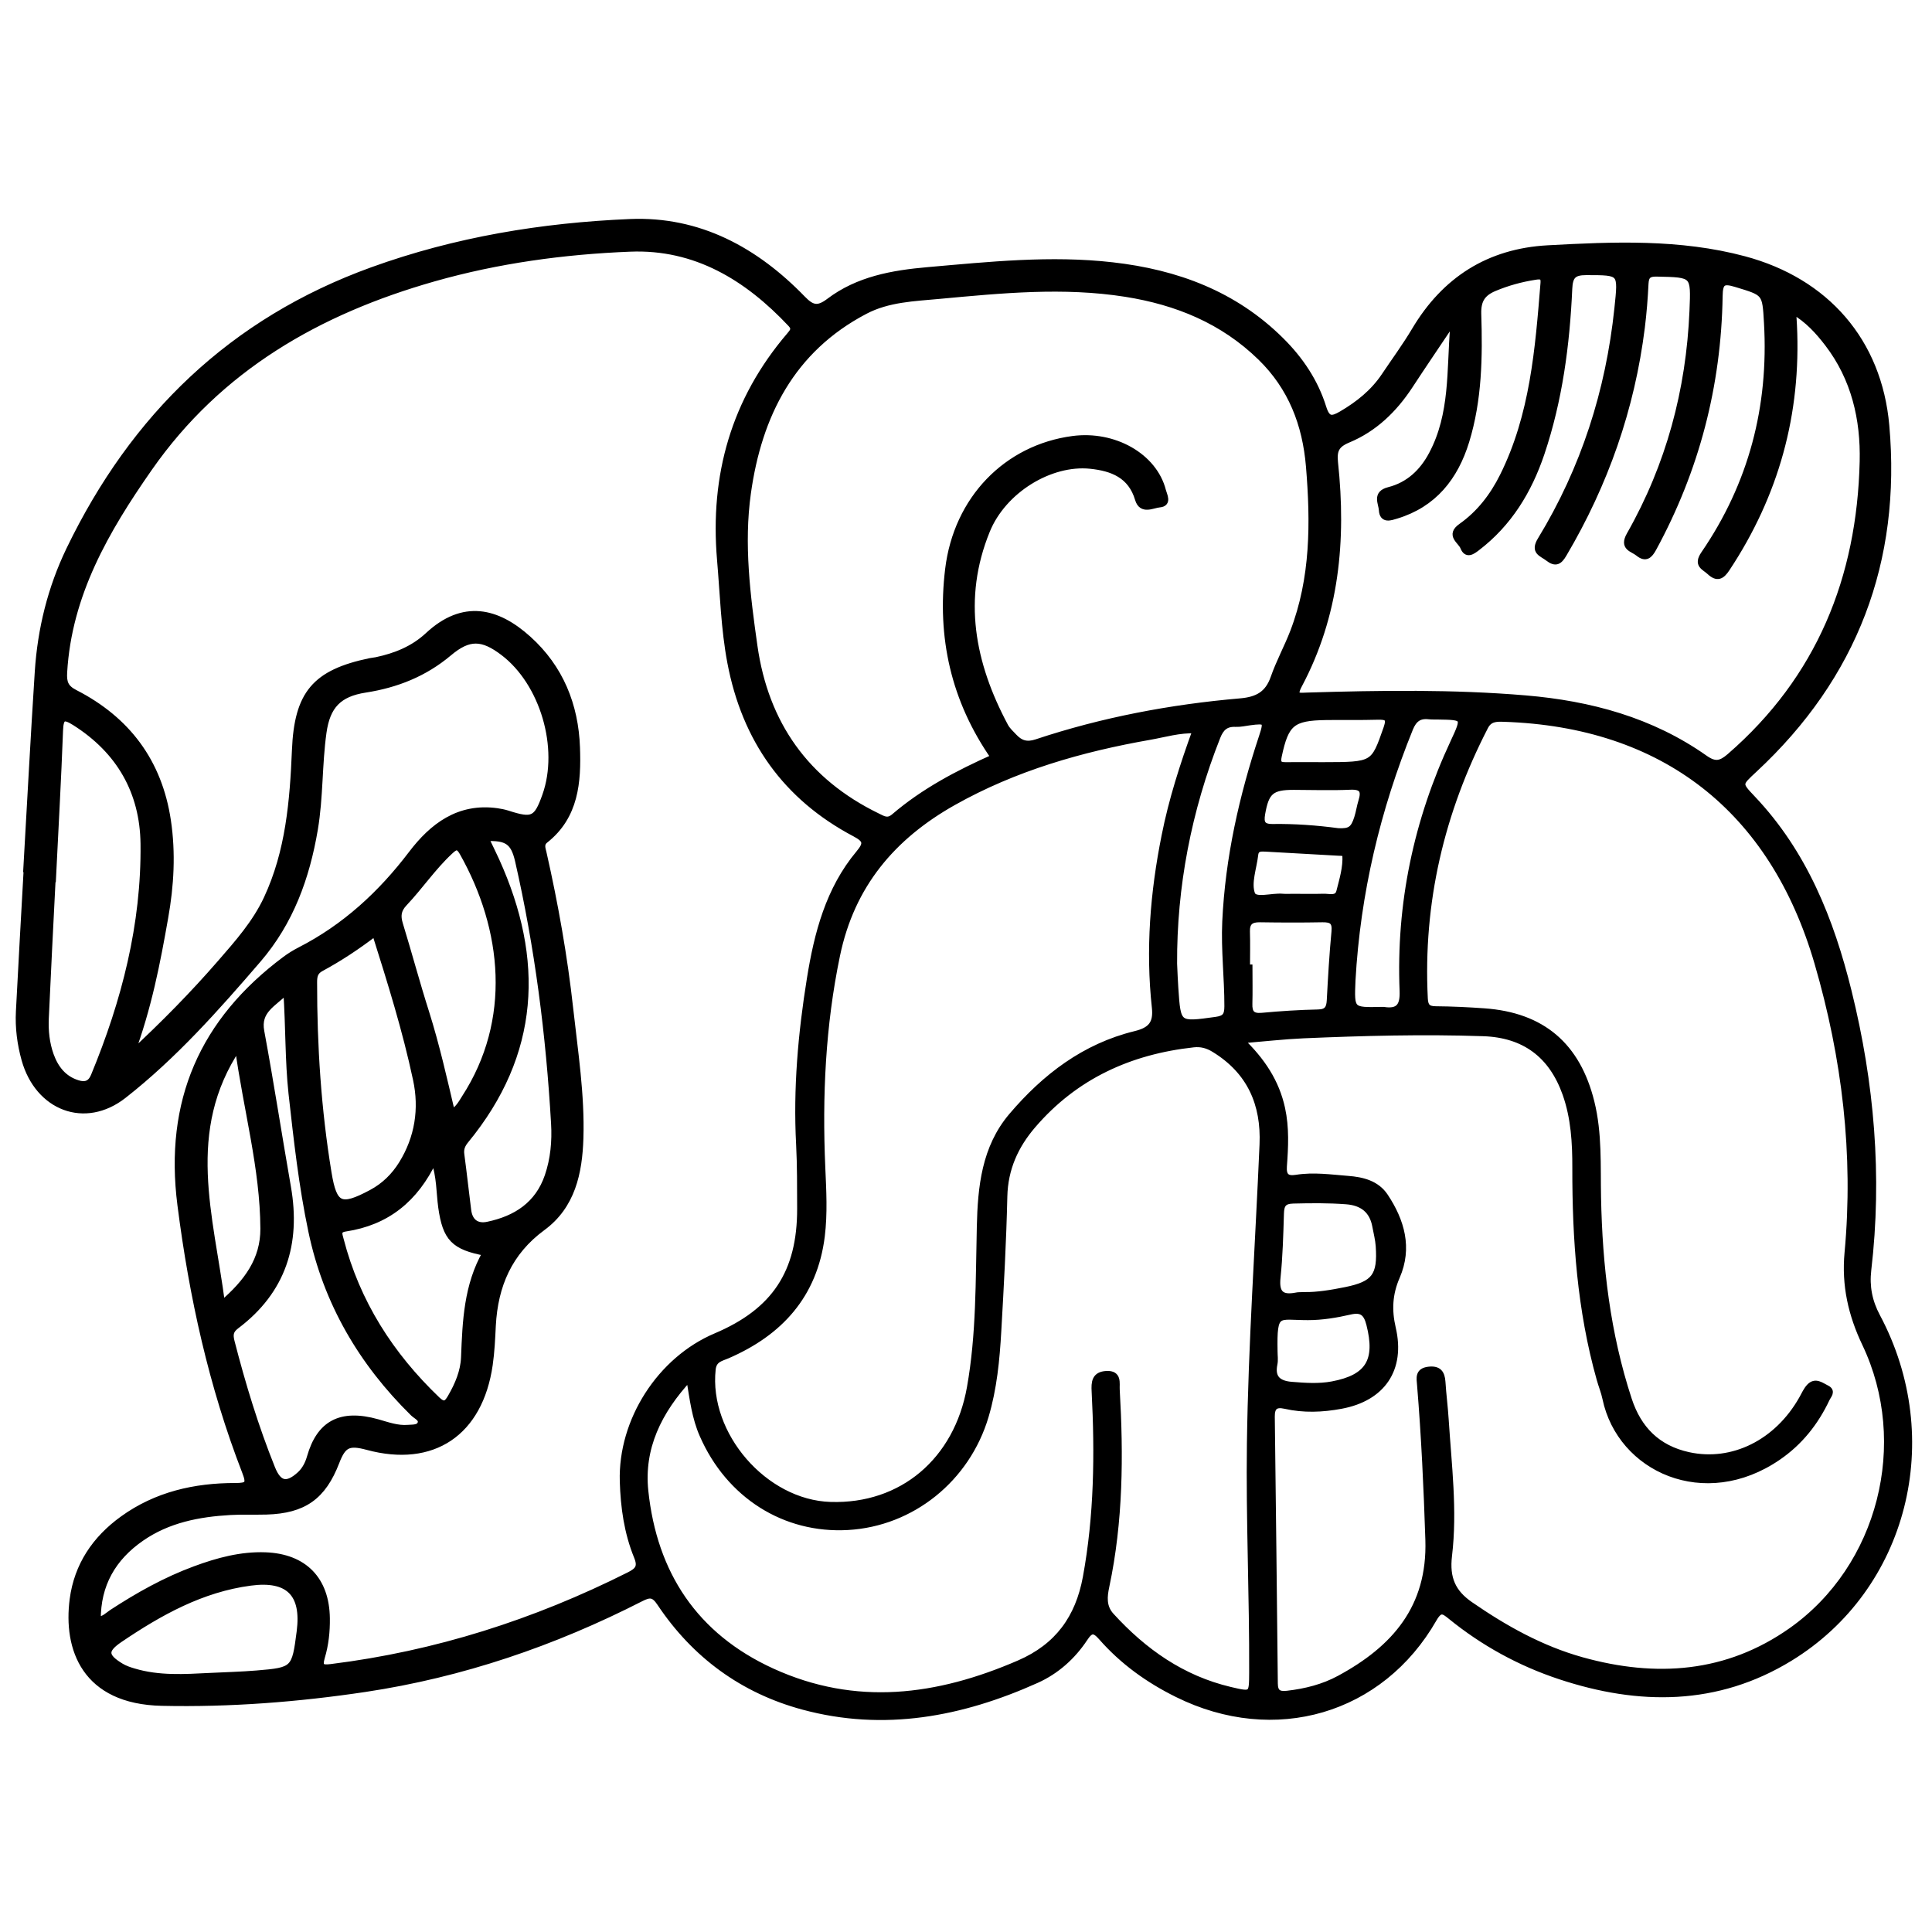 <?xml version="1.0" encoding="utf-8"?>
<!-- Generator: Adobe Illustrator 23.0.0, SVG Export Plug-In . SVG Version: 6.00 Build 0)  -->
<svg version="1.0" xmlns="http://www.w3.org/2000/svg" xmlns:xlink="http://www.w3.org/1999/xlink" x="0px" y="0px"
	 viewBox="0 0 3000 3000" style="enable-background:new 0 0 3000 3000;" xml:space="preserve">
<style type="text/css">
	.st0{stroke:#000000;stroke-width:10;stroke-miterlimit:10;}
</style>
<g id="Layer_1">
</g>
<g id="Layer_2">
	<g>
		<path class="st0" d="M41.2,1349.3c5.9-102.1,11.2-204.2,17.8-306.2c4.3-66.1,20-129.8,48.9-189.7
			c99.7-206.5,252.7-355,470.4-433.7c129.4-46.8,263.7-68.9,400.3-74.6c106.8-4.4,194.6,43.6,267.6,119c14.7,15.2,24,17.1,41.3,4
			c45-34.1,98.5-43.5,153.3-48.3c95.4-8.3,190.7-18.5,286.7-7.5c99.5,11.3,189.1,44.5,261.5,116.4c29.9,29.6,53,64,65.5,104.1
			c6.2,19.9,13.7,19.2,28.7,10.5c26.3-15.4,49.5-33.9,66.6-59.4c15.8-23.6,32.7-46.5,47.2-70.9c46.7-78.6,115.2-122.1,206.4-127.1
			c102.2-5.6,204.8-9.9,305,16.9c126.7,33.9,208.7,127,220.3,258c18.6,210.2-49.2,389.4-204.7,533.9c-24.3,22.6-24.9,22.2-2.8,45.5
			c80.2,84.6,121.6,188.5,149,299.4c35.2,142.3,47.6,286.3,30.5,432.4c-3,25.7,1.5,49.1,14,72.5c101.1,189.8,42.9,421-135.6,530.1
			c-113,69.1-233.9,68.8-356.7,28.1c-62.2-20.6-118.9-51.7-169.8-93.1c-10.8-8.8-16.7-12.8-26.3,3.9
			c-82.2,143.7-247.3,191.7-397.9,117.2c-45-22.2-85-50.9-118-88.6c-11.3-12.9-17.2-12.1-26.4,1.9c-18.7,28.3-44,50.8-74.7,64.6
			c-116.2,52.2-236.7,75.2-362.3,41.2c-93.5-25.3-168-79.8-221.9-160.6c-9.6-14.4-16.1-14.5-30.3-7.2
			c-135.3,69.1-277.6,117.7-428,140.3c-104.4,15.6-209.7,23.8-315.4,21.5c-119.6-2.5-148.3-83.7-138.2-160.4
			c6.9-52.4,34.7-93.7,77.6-124.6c52.1-37.6,111.6-51,174.5-51c19.5,0,23.2-3,15.6-22.4c-51.8-133.6-82.2-272-100.4-414.3
			c-20.6-160.9,34.4-285.7,162.5-381.3c7.1-5.3,14.8-10,22.7-14.1c70-35.8,126-87.4,173.4-149.8c32.6-42.9,73.4-74.1,132.4-66
			c5.6,0.8,11.2,1.9,16.6,3.6c39,12.6,45.5,9.6,58.9-28.1c26.3-74.1-3.4-175.1-65.3-222.2c-32.6-24.8-53.5-25.7-84.8,0.7
			c-37.9,31.9-81.4,49.1-129.7,56.6c-41.4,6.4-59.4,25.5-65.2,66.7c-7,49.8-5,100.4-13.4,150.3c-12.7,75-37.6,144-88,202.6
			c-64.7,75.2-130.6,149.5-208.7,210.7c-60.2,47.2-132.6,18.9-153.5-55.6c-6.8-24.4-10-49.4-8.7-74.7c3.8-73.8,8-147.5,12.1-221.2
			C41.5,1349.3,41.4,1349.3,41.2,1349.3z M203.3,1637.8c52.1-48.2,96.8-93.9,138.8-142.2c27.1-31.2,54.6-62.1,72.4-100.2
			c34.1-73.1,40.5-151.4,43.8-230.3c3.6-87.9,30.9-120.4,116.6-138.2c3.2-0.7,6.4-0.8,9.6-1.5c29.8-6.3,57.4-17.4,80.1-38.5
			c54.8-51.1,107.3-38.1,155.5,5.3c49.9,44.9,73.2,103,75.5,168.6c1.9,53.2-1.9,106.4-49,143.6c-7.7,6.1-4.4,13.4-2.9,20.1
			c18.1,80,32.4,160.5,41.4,242c7.4,66.9,17.9,133.7,15.8,201.2c-1.7,53.2-12.5,104.6-58.6,138.4c-52,38.2-74.1,90-77.4,152.3
			c-1,20.3-1.9,40.6-4.8,60.7c-15.3,106-88.1,154.8-189.5,127.4c-29.3-7.9-38-3.7-48.5,23.6c-20.7,53.8-50.5,75-108.4,76.7
			c-18.7,0.5-37.4-0.3-56,0.7c-49.2,2.8-96.9,12-138.3,40.7c-44.1,30.5-68.3,72-67.9,127.3c10.2-0.4,15.8-7,22.3-11.3
			c40.9-26.7,83.3-50.5,129.2-67.4c35.2-13,71.2-22.8,109.2-21.4c60.2,2.3,94.3,37.7,95,97.5c0.3,20.5-1.9,40.7-7.7,60.2
			c-4.8,16.1,0.8,17.5,14.8,15.8c162.7-20.2,316.3-69.3,462.6-142.8c14.2-7.1,19-13.1,12.4-29.2c-15.2-37.2-20.7-76.6-21.9-116.6
			c-2.8-94.3,57.8-188.7,144.4-225.3c91.3-38.7,131.2-98.9,131-198.3c-0.1-33.3,0.1-66.6-1.6-99.9c-4.6-86.4,3-171.9,16.7-256.9
			c11.3-70.2,29-138.6,76-194.8c12.9-15.4,11.3-21.5-6.2-30.8c-107.6-56.8-170.7-146.5-193.3-265.6c-10-52.8-11.4-106.4-16-159.7
			c-11.2-130.8,21.9-247.5,107.8-348c5.2-6.1,9.1-10.6,1.9-18.2c-67.8-72.1-147.9-121.1-249.8-117c-103,4.1-205.2,18-304.8,46.3
			C494.6,483,340.3,570.9,231.4,727.1c-67,96.1-125,195.6-132.1,316.8c-0.9,15.8,1.8,24.3,17,32.1
			c81.2,41.6,130.5,107.2,144.1,198.4c7.5,50.3,4.7,100.5-4.2,150.3C243.9,1494.7,230.5,1564.6,203.3,1637.8z M1926.5,1615.2
			c33.4,31.9,55.1,65.3,64,106.1c6.5,29.8,5,59.7,2.8,89.6c-1.1,15.3,4.5,20.7,19.6,18.3c26.8-4.3,53.5-0.4,80.2,1.7
			c22.2,1.7,44.4,7,57.6,27c25.4,38.3,37.4,79.9,18.1,124.3c-11.6,26.6-13,52-6.4,80.3c14.8,63.5-16.2,108.3-80,120.1
			c-29,5.4-58,6.6-87,0c-15.2-3.4-21.1,2.1-20.9,17.3c1.7,138,3.3,276,4.7,414c0.1,13.9,5.7,18.1,19.6,16.5
			c28.6-3.3,56.2-10.2,81.2-23.8c85.5-46.2,141.7-110,138.3-215.5c-2.6-80.4-6.3-160.5-12.9-240.6c-0.9-10.7-3.4-21.3,12.9-23.3
			c15.1-1.8,20.3,4.8,21.2,18.7c1.2,19.4,3.8,38.8,5,58.2c4.5,70.5,13.6,141.2,5.2,211.5c-4.2,35.4,5.9,57.5,33.1,76.3
			c53.7,37.1,110.3,68.7,173.4,86.3c115.1,32.1,226,24.4,325.7-46c139.4-98.5,188.1-291.3,114.5-445.8
			c-21.5-45.1-31.9-90.7-27.2-141.1c14.2-152.9-3.8-302.8-46.7-450c-69.6-239.2-239.2-371.5-487.6-379.5
			c-11.4-0.4-22.2-0.4-28.8,12.3c-68.4,132.5-101.5,272.8-94,422.3c0.6,12.4,4.6,17,17.2,17.1c25.1,0.2,50.3,1.4,75.4,3.2
			c90.1,6.4,144.4,53.1,166.1,140.7c12.1,48.8,9.3,98.4,10.3,147.8c2.1,106.8,14.3,211.9,47.8,314c15.1,46.1,44.7,76,92.9,86.6
			c68.5,15,138.2-19.4,176.7-87.8c3.6-6.3,6.5-13.3,11.4-18.5c9.1-9.7,18-1.7,26.3,2.3c9.6,4.7,2.6,10.7,0.1,16.1
			c-17.3,36.7-41.7,67.5-75.4,90.6c-113.9,78.2-244.7,18.7-267.7-91.1c-2.1-10.2-6.2-20-9-30.1c-30.2-107.2-37.9-217.1-37.7-327.8
			c0.1-39.1-2.1-77.8-15.3-115.2c-21.5-60.5-64-92.1-127.8-94.3c-93.4-3.2-186.7-0.7-279.9,3.3
			C1993,1608.7,1962.5,1612.2,1926.5,1615.2z M1543.6,1176c-62.2-89.2-83.7-187-71-292c13.2-109.2,90.7-188.4,193.3-202
			c64.1-8.5,126,26.7,139.6,79.9c1.9,7.4,9.2,19.7-5,21c-10.8,0.9-27.4,11.3-33.1-7.9c-11.1-37.5-40.4-48.6-74.3-52.1
			c-62.3-6.4-135.3,38-160.9,101.1c-43,105.6-23.5,206.6,28.5,303.8c3.4,6.3,9.1,11.4,14.1,16.7c9.7,10.2,19.7,13.3,34.6,8.4
			c102.8-34.2,208.8-54.2,316.6-63.5c26.5-2.3,42.9-11.1,51.9-36.7c8.5-24.4,21.1-47.4,30.4-71.5c31.9-83.3,31.8-169.7,24.6-257
			c-5.5-65.6-27.6-122.9-75.3-169.4c-58.6-57.1-130.1-86.3-209.8-98.9c-96.5-15.2-192.7-5.7-288.9,3.2
			c-39.5,3.7-79.8,4.8-115.9,23.8C1229,542.7,1177.9,644.7,1161,765.7c-11.1,79.1-1,159.1,10.2,237.8
			c17.2,120.8,80.3,210.3,191.3,264.2c8.7,4.2,15.8,9.3,26,0.6C1434.6,1228.8,1487.7,1200.9,1543.6,1176z M1070.5,2139.4
			c-48.6,52.3-75.7,109.3-68.8,175.7c13.5,128.9,77.1,225.6,197.1,280.4c129.7,59.2,257,42.4,383.8-12.5
			c60.3-26.1,92.2-70.7,103.8-133.5c17.6-95.6,18.7-192,13.7-288.6c-0.8-14.4-0.1-26.2,18.2-27.1c19-0.9,14.8,14,15.4,24
			c5.9,102.3,5.3,204.4-16.1,305.3c-3.4,15.9-5.1,32,7.6,46c50.9,55.8,110.4,97.7,185,115.3c34.4,8.1,34.3,7.9,34.5-27.2
			c0.5-118.5-5.1-237.1-3.5-355.5c2.1-154.9,13-309.7,19.6-464.5c2.7-63-19.5-114-75.3-148.1c-10.4-6.4-20.4-9-32.1-7.8
			c-99.1,10.8-184.3,49.5-249.9,126.1c-27.1,31.6-43.3,67.3-44.3,110.4c-1.6,69.7-5.4,139.5-9.4,209.1
			c-2.5,44.5-6.8,89.1-19.6,132.1c-29,97.5-114.6,166.2-213.7,171.8c-97.9,5.6-184.3-49.1-225.2-142.5
			C1079.4,2201.5,1075.9,2172.6,1070.5,2139.4z M1856.9,1133.7c-25.9-1-48.5,6.1-71.4,10.1c-106.8,18.7-210.1,48.3-305.3,101.9
			c-94.6,53.3-158.2,128.5-180.8,237.7c-22.7,109.1-27.7,218.6-22.9,329.3c1.6,35.7,3.6,71.6-0.8,107.1
			c-11.5,91.1-64.7,149.5-146.7,184.9c-9.8,4.2-21,5.8-22.7,21.5c-10.9,101.8,80.5,207.7,183.1,211c111.6,3.6,196.9-69.2,217-182.3
			c14.8-82.9,13.4-166.5,15.4-250c1.4-61.5,7.4-122.6,49.4-172c51.5-60.6,113-107.7,191.7-126.9c24.7-6,33.4-16.8,30.7-41.7
			c-9.7-89.5-2.6-178.3,15.1-266.4C1819.7,1242.3,1837,1188.4,1856.9,1133.7z M2256.7,508.7c-2-0.8-3.9-1.6-5.9-2.4
			c-20.6,30.8-41.5,61.5-61.8,92.5c-24.2,36.9-55,66.8-95.7,83.7c-18.8,7.8-22.6,16.8-20.6,36c12.8,120,2,236.7-55.8,345.3
			c-10.6,19.9,1.7,16.9,13.7,16.6c112.8-3.4,225.7-5.1,338.3,4.4c100.1,8.5,195,34,278.2,92.7c16,11.3,25.1,9.2,39-2.8
			c139.5-121,202.3-276.9,206.6-458.1c1.6-65.7-13-129.2-54.5-183.3c-14.7-19.1-30.7-37-54.2-50.7c0.6,9.5,1,15.8,1.3,22.2
			c6.7,137.4-28.1,263.3-104.1,378c-8,12.1-14.7,15.7-26.3,4.9c-8.4-7.8-20.4-10.4-8.8-27.4c74.1-108.1,105.5-228.4,98-359.1
			c-2.7-47.5-2.6-46.5-48.3-60.4c-20.3-6.2-25.6-3.1-25.9,19c-2.2,138.7-36.2,269.4-102.6,391.5c-6.1,11.2-11.9,16.8-23.4,7.4
			c-8.7-7.1-24.5-8.2-13.2-28.1c61.2-107.7,92.5-224.1,97.7-347.8c2.4-57.5,2.8-57.1-55.8-58.3c-12.8-0.3-17.2,3.6-17.8,16.1
			c-1.1,22.7-2.9,45.4-5.7,67.9c-15.7,125.7-56.7,242.7-121.1,351.7c-6.8,11.6-12.3,15.4-24.1,6.2c-9.6-7.5-22.8-9.4-11.4-28
			c67.3-110.5,105.8-230.7,119.3-359.3c6-57.7,7-56.8-48.8-56.9c-20,0-25.7,6.3-26.6,26.2c-3.9,86.9-15.2,172.7-43.1,255.6
			c-19.6,58.1-50.4,108.7-99.9,146.5c-7.5,5.7-15.9,11.9-21-1c-3.8-9.8-22.6-18.3-3.3-31.9c28.4-20,49.2-47.1,64.6-78
			c47.1-94.5,55.1-197.4,63.4-300.2c0.9-11-4.7-11.3-13.5-9.9c-21.8,3.4-42.6,9.1-63,17.6c-18.7,7.8-26.1,18.8-25.5,40.3
			c2.1,66.5,1.2,133.2-18.6,197.7c-17.2,55.9-50.2,97.8-108.4,115.4c-8.5,2.5-21.1,7.7-22-8.5c-0.6-10.9-10.6-25.3,10.7-30.7
			c30.7-7.8,52.3-28.2,67-56.1C2256.7,643.1,2251.3,575.1,2256.7,508.7z M81.9,1364.9c-0.2,0-0.3,0-0.5,0
			c-3.6,72-7.4,144.1-10.6,216.1c-0.9,19.5,1.1,39,7.7,57.5c7.5,20.7,20.1,37,42.2,43.8c11.6,3.6,20.1,1.1,25.3-11.4
			c47.8-115.6,78.7-235.2,77.2-360.8c-1-80.5-37.4-144.4-106.8-188.3c-17.6-11.2-22.7-8.6-23.5,12.4
			C90,1211.1,85.7,1288,81.9,1364.9z M444.9,1538.4c-20.7,20.7-45.6,30.3-39.5,63.2c14.9,80.4,27.3,161.3,41.4,241.9
			c15.3,87.6-7.7,160.7-80,215.2c-9.7,7.3-10.2,14-7.5,24.7c17.2,66.8,37.2,132.6,63,196.7c10.2,25.3,23.2,28.4,43.7,9.6
			c8-7.4,12.7-17,15.6-27.1c14.7-51.4,46.8-70.1,104.5-53.9c15.6,4.4,31,10.2,47.5,8.8c6.9-0.6,16.8,0.5,19.6-6.8
			c3.2-8.1-6.6-11.7-11.4-16.4c-80.2-78.8-134.8-172.1-158-282.5c-14.9-70.6-22.8-142.3-30.8-214
			C447.5,1647,448.7,1595.9,444.9,1538.4z M582.5,1448.4c-28.5,21.8-55.6,39.6-84.1,55c-9.6,5.2-11,12.1-11,21.8
			c-0.1,99.2,6.3,197.9,22.4,295.9c8.6,52.2,19.3,56.7,67.2,31.1c19.8-10.6,35.3-25.8,47.1-44.8c25.2-40.7,32-85.8,22.2-131.3
			C630.1,1599.9,606.9,1525.6,582.5,1448.4z M674.1,1800.2c-29.4,62.4-74.2,97.5-137.7,107.1c-13.4,2-9.7,9.8-7.7,17.6
			c25.3,97.8,77.5,179.3,150.1,248.7c10.9,10.4,15.6,6.1,21.4-4.1c11.1-19.2,19.8-39.7,20.7-61.7c2.2-56,4.3-111.8,33.5-162.7
			c-49.7-9.2-62.1-22.6-68.9-70.4C682.3,1851.6,683.4,1828,674.1,1800.2z M701.6,1727.9c10.7-6.2,15.1-15.1,20.2-23.1
			c77.8-120.1,63.8-262-3.5-381.2c-7.3-12.9-12.5-8.3-19.9-1.5c-26.3,24.5-46.3,54.4-70.8,80.3c-9.9,10.5-10.8,19.9-6.9,32.7
			c14,45.7,26.3,91.8,40.8,137.3C677.5,1623.2,689.2,1675.1,701.6,1727.9z M753.7,1301.2c5.8,12,11.5,23.5,16.8,35.1
			c69.8,154.1,63,300-47.5,434.4c-5.6,6.8-8.2,13.2-7,22c3.9,28.9,7,57.9,10.7,86.8c2.3,17.9,13.5,26.2,30.7,22.6
			c43.9-9.2,78.2-31.3,93.4-75.8c9-26.4,11.5-54,9.9-81.6c-7.9-137.7-25.3-274.2-56.1-408.8C797.8,1307,787.5,1299.5,753.7,1301.2z
			 M1822.8,1496.5c0.7,15,1.1,26.3,1.9,37.7c3.9,58.6,3.9,58,63.3,49.8c14.5-2,18.2-7,18.2-21.5c0.1-43.8-5.3-87.3-3.3-131.3
			c4.6-98.9,26.1-194,57.1-287.5c8.1-24.3,6.2-25.9-19.6-22.4c-7.2,1-14.5,2.7-21.7,2.4c-15.3-0.7-23,6.2-28.6,20.4
			C1844.8,1258.5,1822.2,1377.1,1822.8,1496.5z M2099.8,1522.3c-2,47.3-2,47.3,46.1,46.2c0.8,0,1.6-0.1,2.4,0
			c23.4,3.7,30.9-5.9,30-29.6c-5.5-135.3,21.7-264.1,79-386.7c18.2-39,17.6-39.3-24.1-39.9c-4.9-0.1-9.8,0.1-14.6-0.4
			c-15.1-1.7-23.4,4.8-29.3,19.1C2138.3,1256.7,2107.4,1386.8,2099.8,1522.3z M326,2602.7c24.3-1.2,48.6-1.8,72.8-3.8
			c58.2-4.8,59.3-6.1,66.9-65.6c7.5-58.7-17.5-84-76.8-76.1c-75.9,10-140.8,46.2-202.9,88.2c-24.5,16.6-24.1,26.6,1.8,42.2
			c6.1,3.7,13.2,6.1,20.1,8.1C246.6,2607.3,286.3,2604.7,326,2602.7z M344.5,2025c39.6-33.8,65-69.1,64.8-117.1
			c-0.4-94.2-26.4-184.7-39.6-282.3C282.1,1756.3,326.9,1888.5,344.5,2025z M2026.3,2011.3c18.9,0.3,41.3-3.3,63.4-7.8
			c44.9-9.1,54.7-22.4,51.5-68.6c-0.7-10.4-3.4-20.6-5.3-30.9c-4.6-25.4-21-37.2-45.5-39c-27.5-2.1-54.9-1.8-82.5-1.1
			c-15.5,0.4-18.8,7.1-19.2,20.7c-1,33.1-1.9,66.4-5.3,99.3c-2.6,24.3,6,32.7,29.2,28.2C2015.8,2011.3,2019.1,2011.6,2026.3,2011.3z
			 M1936,1502.7c1.3,0,2.5,0,3.8,0c0,18.6,0.4,37.2-0.1,55.8c-0.5,14.3,4.2,20.6,19.8,19.2c29-2.7,58.1-4.6,87.2-5.2
			c14.2-0.3,17.8-6.6,18.5-19.2c1.9-35.6,3.9-71.1,7.3-106.6c1.5-15.9-4.5-19.8-18.9-19.6c-32.4,0.6-64.8,0.5-97.2,0
			c-14.3-0.2-21,4.9-20.5,19.8C1936.5,1465.4,1936,1484.1,1936,1502.7z M1978.8,2098.6c0,6.5,1.1,13.2-0.2,19.4
			c-4.7,22.6,6.9,31.1,27.1,32.7c21,1.7,42.2,3.2,63.1-0.7c56.7-10.6,72.2-37.4,57.8-93.9c-4.7-18.5-12.6-23.9-30.7-19.7
			c-21.3,4.9-42.9,8.5-65,8.5C1983.8,2045,1977.5,2033.5,1978.8,2098.6z M2054.5,1188.5c79.3-0.1,78.7-0.4,98.7-57.5
			c5.9-16.8,0.2-18.8-14.4-18.4c-26.7,0.8-53.4,0.1-80,0.5c-52.5,0.8-62.5,9.6-73.4,60.5c-2.3,10.8-0.3,15.1,10.9,14.9
			C2015.7,1188.3,2035.1,1188.5,2054.5,1188.5z M2008.6,1392.9c15.4,0,30.8,0.4,46.2-0.1c9.1-0.3,22,4.3,25.2-8.2
			c4.7-18.6,10.6-37.4,9.4-57c-0.3-4-6.5-3.6-10.4-3.8c-38-2.1-75.9-4.3-113.9-6.4c-7.5-0.4-15.1-0.7-16.3,9.6
			c-2.4,20.8-11.3,43.9-4.9,61.4c4.5,12.1,31.2,2.8,47.8,4.4C1997.3,1393.3,2003,1392.8,2008.6,1392.9z M2077.8,1291
			c18.5,0.9,24.3-2.9,30-21.1c2.7-8.5,3.9-17.4,6.5-25.8c5.2-16.5,1.1-23.7-17.8-22.8c-29.1,1.3-58.3,0.3-87.4,0.2
			c-35.2-0.1-43.6,7.5-49.6,42.3c-2.4,14.1,0.5,20.9,16.6,20.7C2010.2,1284,2044.1,1286.5,2077.8,1291z"/>
	</g>
</g>
</svg>
